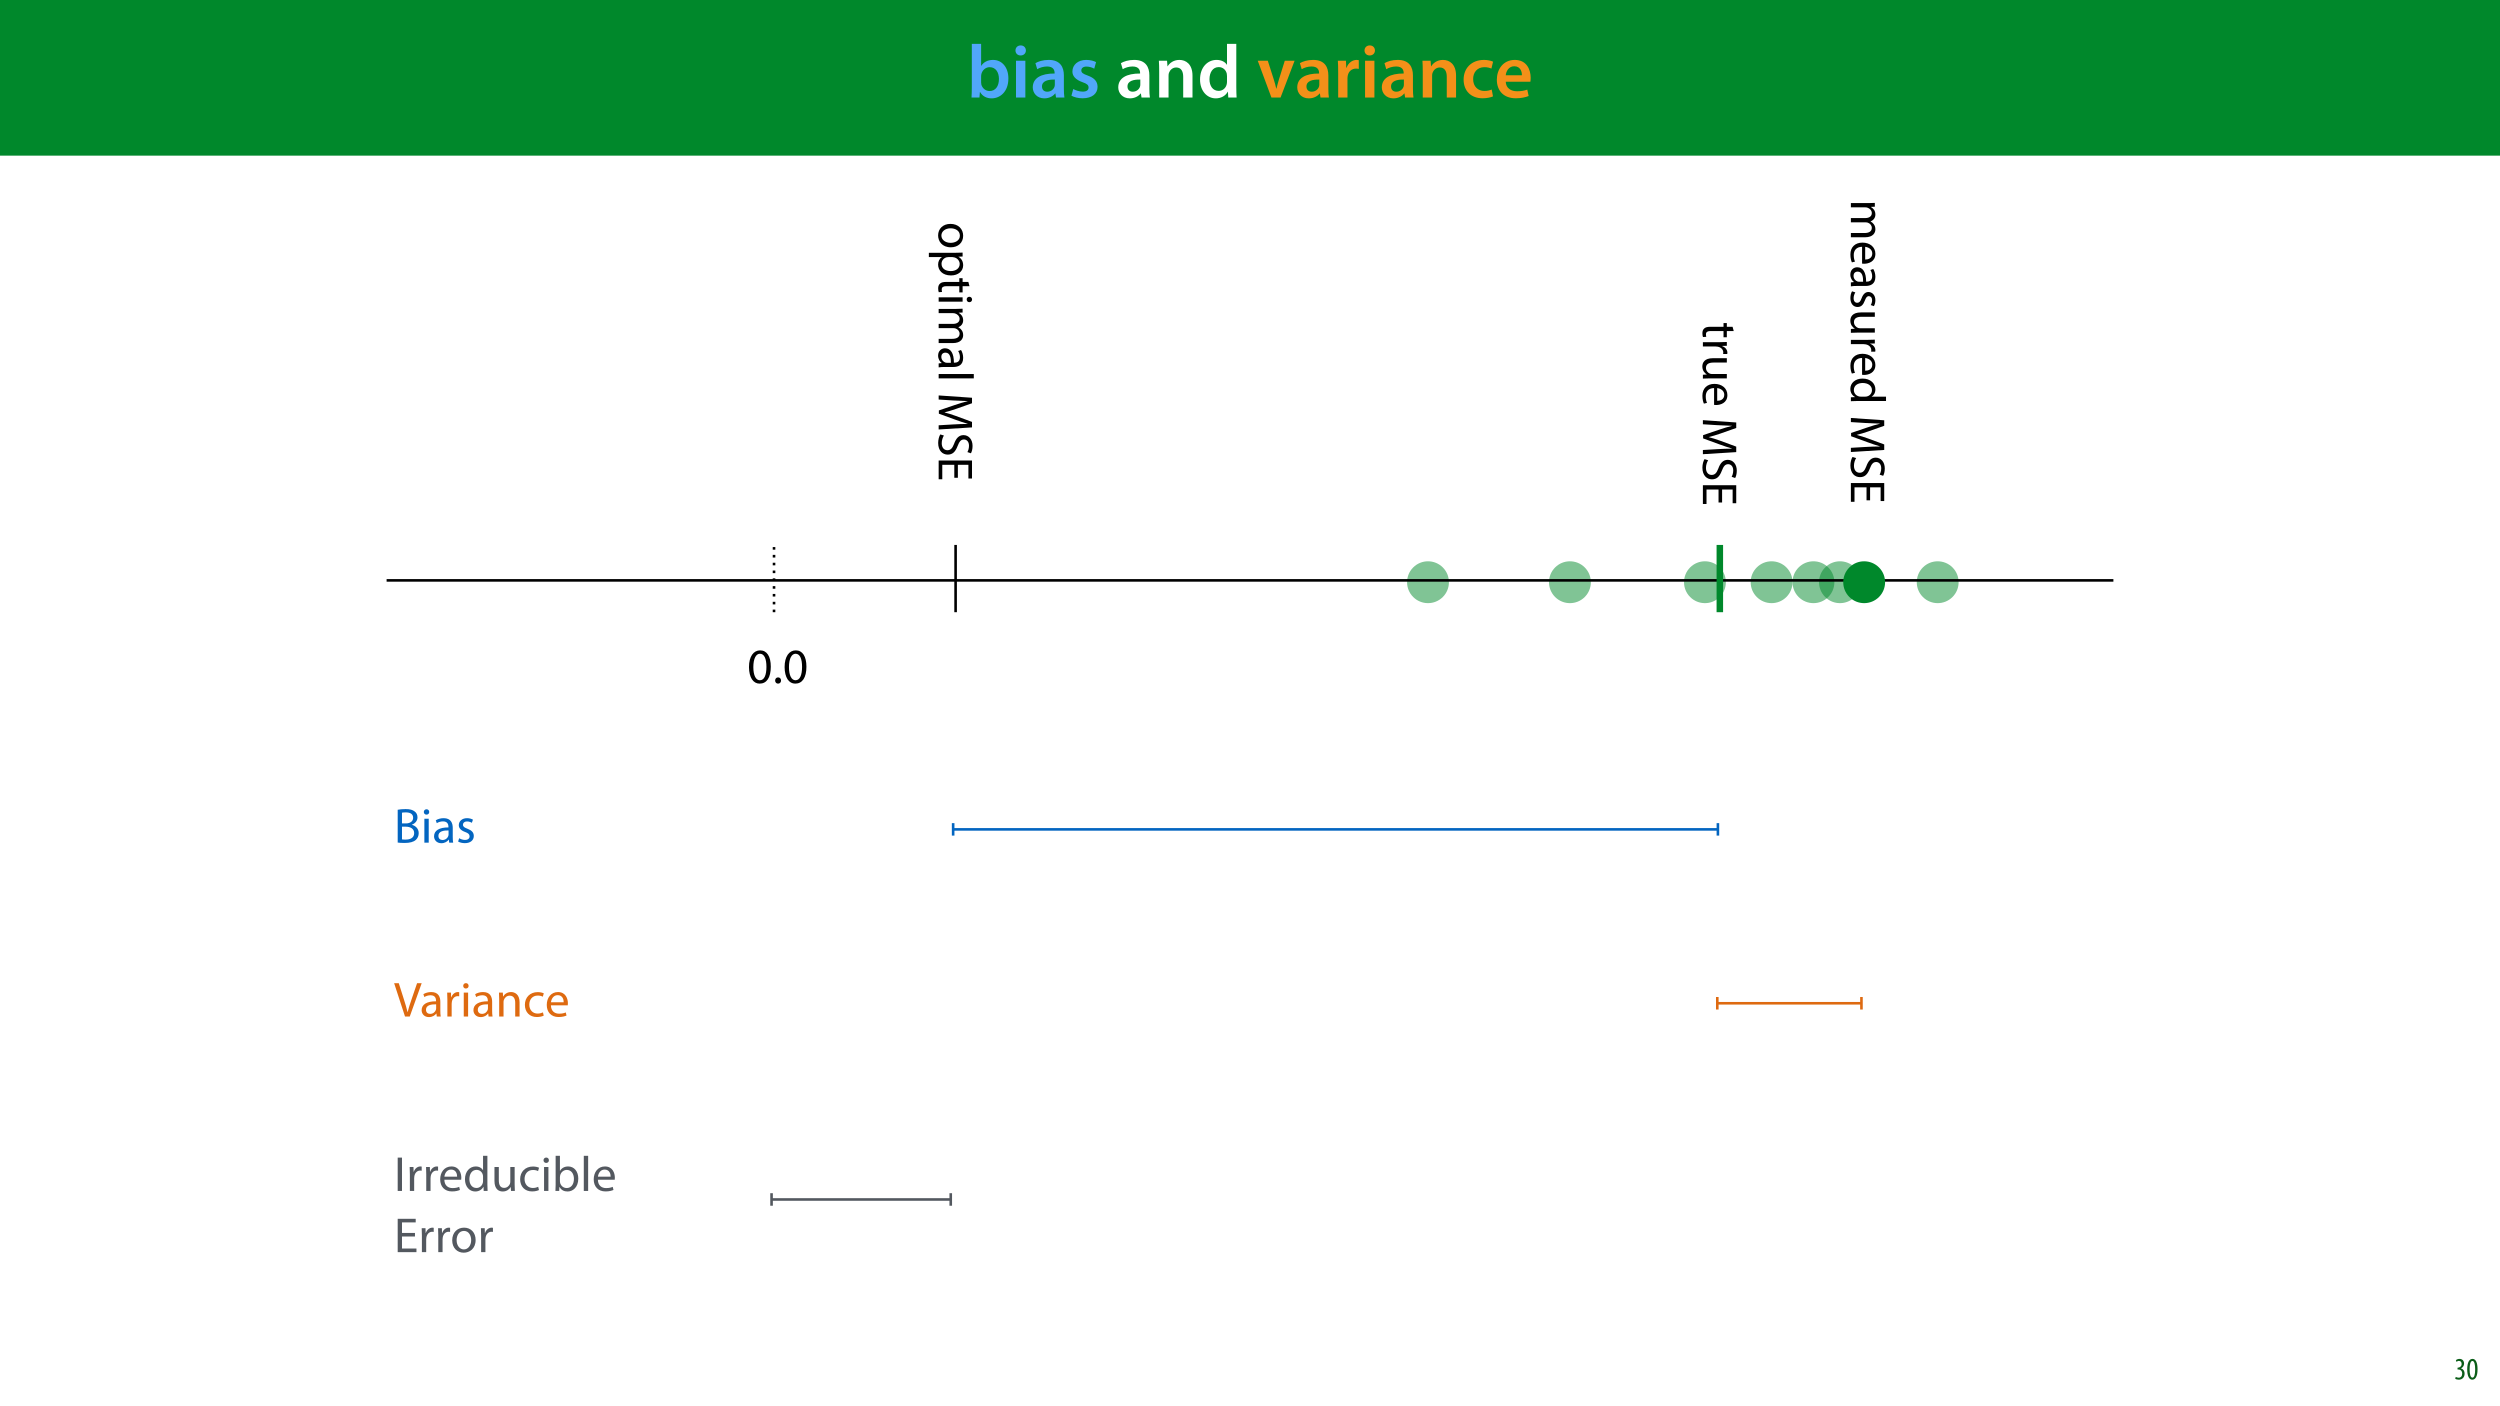 <?xml version="1.0" encoding="UTF-8"?>
<svg xmlns="http://www.w3.org/2000/svg" xmlns:xlink="http://www.w3.org/1999/xlink" width="1920pt" height="1080pt" viewBox="0 0 1920 1080" version="1.1">
<defs>
<g>
<symbol overflow="visible" id="glyph0-0">
<path style="stroke:none;" d="M 0 0 L 29 0 L 29 -40.594 L 0 -40.594 Z M 14.5 -22.906 L 4.641 -37.703 L 24.359 -37.703 Z M 16.234 -20.297 L 26.094 -35.094 L 26.094 -5.516 Z M 4.641 -2.906 L 14.5 -17.688 L 24.359 -2.906 Z M 2.906 -35.094 L 12.766 -20.297 L 2.906 -5.516 Z M 2.906 -35.094 "/>
</symbol>
<symbol overflow="visible" id="glyph0-1">
<path style="stroke:none;" d="M 9.688 0 L 10.031 -4.234 L 10.156 -4.234 C 12.188 -0.75 15.422 0.641 19.078 0.641 C 25.469 0.641 31.906 -4.406 31.906 -14.562 C 31.953 -23.141 27.031 -28.891 20.125 -28.891 C 15.891 -28.891 12.812 -27.094 11.078 -24.359 L 10.969 -24.359 L 10.969 -41.188 L 3.828 -41.188 L 3.828 -7.953 C 3.828 -5.047 3.719 -1.906 3.594 0 Z M 10.969 -16.234 C 10.969 -16.938 11.078 -17.578 11.188 -18.094 C 12 -21.234 14.609 -23.312 17.516 -23.312 C 22.266 -23.312 24.656 -19.25 24.656 -14.266 C 24.656 -8.578 21.922 -4.984 17.453 -4.984 C 14.391 -4.984 11.891 -7.141 11.141 -9.969 C 11.016 -10.5 10.969 -11.078 10.969 -11.656 Z M 10.969 -16.234 "/>
</symbol>
<symbol overflow="visible" id="glyph0-2">
<path style="stroke:none;" d="M 11.016 0 L 11.016 -28.25 L 3.828 -28.25 L 3.828 0 Z M 7.422 -40.016 C 5.047 -40.016 3.422 -38.344 3.422 -36.141 C 3.422 -33.984 4.984 -32.312 7.359 -32.312 C 9.859 -32.312 11.422 -33.984 11.422 -36.141 C 11.375 -38.344 9.859 -40.016 7.422 -40.016 Z M 7.422 -40.016 "/>
</symbol>
<symbol overflow="visible" id="glyph0-3">
<path style="stroke:none;" d="M 26.156 0 C 25.875 -1.734 25.75 -4.234 25.75 -6.781 L 25.75 -17 C 25.75 -23.141 23.141 -28.891 14.094 -28.891 C 9.625 -28.891 5.969 -27.672 3.891 -26.391 L 5.281 -21.75 C 7.188 -22.969 10.094 -23.844 12.875 -23.844 C 17.859 -23.844 18.625 -20.766 18.625 -18.906 L 18.625 -18.438 C 8.172 -18.5 1.859 -14.906 1.859 -7.766 C 1.859 -3.484 5.047 0.641 10.734 0.641 C 14.391 0.641 17.344 -0.922 19.078 -3.125 L 19.25 -3.125 L 19.719 0 Z M 18.797 -9.922 C 18.797 -9.453 18.734 -8.875 18.562 -8.359 C 17.922 -6.328 15.828 -4.469 12.984 -4.469 C 10.734 -4.469 8.938 -5.734 8.938 -8.531 C 8.938 -12.812 13.75 -13.922 18.797 -13.797 Z M 18.797 -9.922 "/>
</symbol>
<symbol overflow="visible" id="glyph0-4">
<path style="stroke:none;" d="M 2.094 -1.391 C 4.172 -0.234 7.25 0.578 10.672 0.578 C 18.156 0.578 22.156 -3.125 22.156 -8.234 C 22.094 -12.406 19.719 -15.016 14.609 -16.875 C 11.016 -18.156 9.688 -19.031 9.688 -20.828 C 9.688 -22.562 11.078 -23.781 13.625 -23.781 C 16.125 -23.781 18.391 -22.859 19.609 -22.156 L 21 -27.203 C 19.375 -28.078 16.641 -28.891 13.516 -28.891 C 6.953 -28.891 2.844 -25 2.844 -20.016 C 2.781 -16.703 5.109 -13.688 10.609 -11.781 C 14.094 -10.562 15.25 -9.562 15.25 -7.656 C 15.25 -5.797 13.859 -4.531 10.734 -4.531 C 8.172 -4.531 5.109 -5.562 3.484 -6.547 Z M 2.094 -1.391 "/>
</symbol>
<symbol overflow="visible" id="glyph0-5">
<path style="stroke:none;" d=""/>
</symbol>
<symbol overflow="visible" id="glyph0-6">
<path style="stroke:none;" d="M 3.828 0 L 11.016 0 L 11.016 -16.594 C 11.016 -17.406 11.078 -18.266 11.312 -18.906 C 12.062 -21.047 14.031 -23.078 16.875 -23.078 C 20.766 -23.078 22.266 -20.016 22.266 -15.953 L 22.266 0 L 29.406 0 L 29.406 -16.766 C 29.406 -25.688 24.297 -28.891 19.375 -28.891 C 14.672 -28.891 11.594 -26.219 10.375 -24.016 L 10.203 -24.016 L 9.859 -28.25 L 3.594 -28.25 C 3.766 -25.812 3.828 -23.078 3.828 -19.844 Z M 3.828 0 "/>
</symbol>
<symbol overflow="visible" id="glyph0-7">
<path style="stroke:none;" d="M 22.734 -41.188 L 22.734 -25.172 L 22.625 -25.172 C 21.344 -27.266 18.562 -28.891 14.672 -28.891 C 7.891 -28.891 1.969 -23.266 2.031 -13.797 C 2.031 -5.109 7.359 0.641 14.094 0.641 C 18.219 0.641 21.641 -1.328 23.312 -4.469 L 23.438 -4.469 L 23.719 0 L 30.109 0 C 29.984 -1.906 29.875 -5.047 29.875 -7.953 L 29.875 -41.188 Z M 22.734 -12.234 C 22.734 -11.484 22.672 -10.781 22.5 -10.156 C 21.812 -7.078 19.25 -5.109 16.359 -5.109 C 11.828 -5.109 9.281 -8.875 9.281 -14.031 C 9.281 -19.312 11.828 -23.375 16.406 -23.375 C 19.656 -23.375 21.922 -21.109 22.562 -18.328 C 22.672 -17.75 22.734 -17.047 22.734 -16.469 Z M 22.734 -12.234 "/>
</symbol>
<symbol overflow="visible" id="glyph0-8">
<path style="stroke:none;" d="M 0.641 -28.25 L 11.141 0 L 18.156 0 L 28.938 -28.25 L 21.406 -28.25 L 16.938 -13.922 C 16.188 -11.375 15.547 -9.156 15.016 -6.844 L 14.844 -6.844 C 14.328 -9.156 13.75 -11.422 12.938 -13.922 L 8.359 -28.25 Z M 0.641 -28.25 "/>
</symbol>
<symbol overflow="visible" id="glyph0-9">
<path style="stroke:none;" d="M 3.828 0 L 10.969 0 L 10.969 -14.609 C 10.969 -15.422 11.078 -16.188 11.188 -16.812 C 11.828 -20.016 14.156 -22.219 17.578 -22.219 C 18.438 -22.219 19.078 -22.094 19.656 -21.984 L 19.656 -28.703 C 19.078 -28.828 18.672 -28.891 17.984 -28.891 C 14.969 -28.891 11.656 -26.859 10.266 -22.859 L 10.031 -22.859 L 9.797 -28.25 L 3.594 -28.25 C 3.766 -25.688 3.828 -22.969 3.828 -19.141 Z M 3.828 0 "/>
</symbol>
<symbol overflow="visible" id="glyph0-10">
<path style="stroke:none;" d="M 23.609 -6.141 C 22.219 -5.562 20.469 -5.047 17.984 -5.047 C 13.109 -5.047 9.344 -8.359 9.344 -14.156 C 9.281 -19.312 12.531 -23.312 17.984 -23.312 C 20.531 -23.312 22.219 -22.734 23.375 -22.219 L 24.656 -27.547 C 23.031 -28.297 20.359 -28.891 17.75 -28.891 C 7.828 -28.891 2.031 -22.266 2.031 -13.797 C 2.031 -5.047 7.766 0.578 16.594 0.578 C 20.125 0.578 23.078 -0.172 24.594 -0.875 Z M 23.609 -6.141 "/>
</symbol>
<symbol overflow="visible" id="glyph0-11">
<path style="stroke:none;" d="M 27.781 -12.125 C 27.891 -12.766 28.016 -13.797 28.016 -15.141 C 28.016 -21.344 25 -28.891 15.828 -28.891 C 6.781 -28.891 2.031 -21.516 2.031 -13.688 C 2.031 -5.047 7.422 0.578 16.594 0.578 C 20.641 0.578 24.016 -0.172 26.453 -1.156 L 25.406 -6.094 C 23.266 -5.281 20.875 -4.812 17.578 -4.812 C 13.047 -4.812 9.047 -7.016 8.875 -12.125 Z M 8.875 -17.109 C 9.156 -20.016 11.016 -24.016 15.422 -24.016 C 20.188 -24.016 21.344 -19.719 21.281 -17.109 Z M 8.875 -17.109 "/>
</symbol>
<symbol overflow="visible" id="glyph1-0">
<path style="stroke:none;" d="M 0 0 L 12 0 L 12 -16.797 L 0 -16.797 Z M 6 -9.484 L 1.922 -15.594 L 10.078 -15.594 Z M 6.719 -8.406 L 10.797 -14.516 L 10.797 -2.281 Z M 1.922 -1.203 L 6 -7.312 L 10.078 -1.203 Z M 1.203 -14.516 L 5.281 -8.406 L 1.203 -2.281 Z M 1.203 -14.516 "/>
</symbol>
<symbol overflow="visible" id="glyph1-1">
<path style="stroke:none;" d="M 0.672 -0.531 C 1.297 -0.094 2.406 0.188 3.406 0.188 C 6.234 0.188 7.875 -1.875 7.875 -4.422 C 7.875 -6.859 6.531 -8.109 5.141 -8.5 L 5.141 -8.547 C 6.641 -9.266 7.469 -10.625 7.469 -12.188 C 7.469 -14.203 6.219 -15.797 4.016 -15.797 C 2.828 -15.797 1.781 -15.359 1.203 -14.906 L 1.609 -13.516 C 2.109 -13.875 2.781 -14.25 3.547 -14.25 C 4.781 -14.25 5.609 -13.422 5.609 -11.859 C 5.609 -9.938 3.906 -9.094 2.812 -9.078 L 2.453 -9.078 L 2.453 -7.688 L 2.875 -7.688 C 4.75 -7.688 6.031 -6.5 6.031 -4.469 C 6.031 -2.516 4.938 -1.344 3.344 -1.344 C 2.406 -1.344 1.562 -1.703 1.078 -1.984 Z M 0.672 -0.531 "/>
</symbol>
<symbol overflow="visible" id="glyph1-2">
<path style="stroke:none;" d="M 4.75 -15.797 C 2.203 -15.797 0.641 -13.031 0.641 -7.781 C 0.641 -2.688 2.109 0.188 4.531 0.188 C 6.797 0.188 8.594 -2.141 8.594 -7.828 C 8.594 -12.797 7.266 -15.797 4.75 -15.797 Z M 4.656 -14.203 C 6.141 -14.203 6.75 -11.453 6.75 -7.797 C 6.75 -4.062 6.141 -1.391 4.688 -1.391 C 3.141 -1.391 2.5 -4.031 2.5 -7.797 C 2.5 -11.547 3.172 -14.203 4.656 -14.203 Z M 4.656 -14.203 "/>
</symbol>
<symbol overflow="visible" id="glyph2-0">
<path style="stroke:none;" d="M 0 0 L 0 19 L 26.594 19 L 26.594 0 Z M 15.016 9.5 L 24.703 3.047 L 24.703 15.953 Z M 13.297 10.641 L 22.984 17.094 L 3.609 17.094 Z M 1.906 3.047 L 11.594 9.5 L 1.906 15.953 Z M 22.984 1.906 L 13.297 8.359 L 3.609 1.906 Z M 22.984 1.906 "/>
</symbol>
<symbol overflow="visible" id="glyph2-1">
<path style="stroke:none;" d="M 0 2.781 L 0 6.047 L 11.094 6.047 C 11.672 6.047 12.234 6.125 12.734 6.312 C 14.406 6.844 16.078 8.359 16.078 10.453 C 16.078 13 13.953 14.281 11.016 14.281 L 0 14.281 L 0 17.562 L 11.359 17.562 C 11.969 17.562 12.578 17.672 13.031 17.828 C 14.672 18.391 16.078 19.875 16.078 21.781 C 16.078 24.469 13.953 25.766 10.406 25.766 L 0 25.766 L 0 29.031 L 10.828 29.031 C 17.219 29.031 18.812 25.422 18.812 22.984 C 18.812 21.234 18.359 20.031 17.516 18.922 C 16.953 18.156 16.156 17.438 15.125 16.875 L 15.125 16.797 C 17.297 16 18.812 14.094 18.812 11.594 C 18.812 8.547 17.172 6.844 15.422 5.812 L 15.422 5.703 L 18.391 5.547 L 18.391 2.625 C 16.875 2.734 15.312 2.781 13.406 2.781 Z M 0 2.781 "/>
</symbol>
<symbol overflow="visible" id="glyph2-2">
<path style="stroke:none;" d="M 8.594 17.562 C 8.938 17.594 9.469 17.672 10.141 17.672 C 13.531 17.672 18.812 16.078 18.812 10.062 C 18.812 4.719 14.438 1.438 8.891 1.438 C 3.344 1.438 -0.375 4.828 -0.375 10.484 C -0.375 13.406 0.234 15.422 0.766 16.609 L 3.156 16.031 C 2.625 14.781 2.203 13.344 2.203 10.938 C 2.203 7.594 4.062 4.719 8.594 4.641 Z M 10.984 4.672 C 13.297 4.938 16.422 6.422 16.422 9.797 C 16.422 13.562 13.109 14.484 10.984 14.438 Z M 10.984 4.672 "/>
</symbol>
<symbol overflow="visible" id="glyph2-3">
<path style="stroke:none;" d="M 0 16 C 1.25 15.766 2.812 15.688 4.406 15.688 L 11.281 15.688 C 14.969 15.688 18.812 14.328 18.812 8.703 C 18.812 6.391 18.156 4.188 17.172 2.656 L 14.969 3.422 C 15.812 4.719 16.344 6.5 16.344 8.203 C 16.344 11.969 13.609 12.391 12.078 12.391 L 11.703 12.391 C 11.734 5.281 9.312 1.328 4.859 1.328 C 2.203 1.328 -0.422 3.234 -0.422 6.953 C -0.422 9.578 0.875 11.547 2.312 12.578 L 2.312 12.688 L 0 12.953 Z M 6.188 12.469 C 5.859 12.469 5.469 12.391 5.125 12.281 C 3.578 11.734 2.047 10.219 2.047 7.828 C 2.047 6.125 3.078 4.672 5.25 4.672 C 8.812 4.672 9.469 8.812 9.391 12.469 Z M 6.188 12.469 "/>
</symbol>
<symbol overflow="visible" id="glyph2-4">
<path style="stroke:none;" d="M 0.875 1.484 C 0.109 2.781 -0.375 4.641 -0.375 6.656 C -0.375 11.016 1.906 13.531 5.125 13.531 C 7.859 13.531 9.469 11.891 10.672 8.703 C 11.594 6.312 12.281 5.203 13.797 5.203 C 15.156 5.203 16.297 6.312 16.297 8.281 C 16.297 10 15.688 11.328 15.234 12.047 L 17.672 12.875 C 18.281 11.859 18.812 10.219 18.812 8.359 C 18.812 4.406 16.375 2.016 13.406 2.016 C 11.203 2.016 9.391 3.578 8.203 6.875 C 7.297 9.344 6.422 10.297 4.828 10.297 C 3.312 10.297 2.094 9.156 2.094 6.719 C 2.094 5.047 2.781 3.312 3.422 2.312 Z M 0.875 1.484 "/>
</symbol>
<symbol overflow="visible" id="glyph2-5">
<path style="stroke:none;" d="M 18.391 18.156 L 18.391 14.812 L 7.109 14.812 C 6.5 14.812 5.891 14.703 5.391 14.516 C 3.906 13.906 2.359 12.344 2.359 10.109 C 2.359 7.062 4.719 6 8.203 6 L 18.391 6 L 18.391 2.656 L 7.641 2.656 C 1.172 2.656 -0.422 6.125 -0.422 9 C -0.422 12.281 1.516 14.219 3 15.094 L 3 15.156 L 0 15.359 L 0 18.312 C 1.438 18.203 3.109 18.156 5.016 18.156 Z M 18.391 18.156 "/>
</symbol>
<symbol overflow="visible" id="glyph2-6">
<path style="stroke:none;" d="M 0 2.781 L 0 6.078 L 9.797 6.078 C 10.375 6.078 10.906 6.156 11.359 6.234 C 13.875 6.688 15.656 8.359 15.656 10.719 C 15.656 11.172 15.625 11.516 15.547 11.859 L 18.703 11.859 C 18.766 11.547 18.812 11.281 18.812 10.906 C 18.812 8.656 17.25 6.656 14.781 5.812 L 14.781 5.656 L 18.391 5.547 L 18.391 2.625 C 16.688 2.734 14.812 2.781 12.656 2.781 Z M 0 2.781 "/>
</symbol>
<symbol overflow="visible" id="glyph2-7">
<path style="stroke:none;" d="M 26.984 15.312 L 16 15.312 L 16 15.234 C 17.484 14.406 18.812 12.5 18.812 9.688 C 18.812 5.203 15.047 1.406 8.938 1.438 C 3.344 1.438 -0.422 4.859 -0.422 9.312 C -0.422 12.312 1.141 14.547 3.188 15.578 L 3.188 15.656 L 0 15.812 L 0 18.812 C 1.25 18.703 3.109 18.656 4.75 18.656 L 26.984 18.656 Z M 7.719 15.312 C 7.188 15.312 6.719 15.281 6.266 15.156 C 3.766 14.547 2.281 12.5 2.281 10.266 C 2.281 6.656 5.359 4.828 9.078 4.828 C 13.141 4.828 16.188 6.875 16.188 10.344 C 16.188 12.844 14.438 14.672 12.312 15.156 C 11.891 15.281 11.328 15.312 10.906 15.312 Z M 7.719 15.312 "/>
</symbol>
<symbol overflow="visible" id="glyph2-8">
<path style="stroke:none;" d=""/>
</symbol>
<symbol overflow="visible" id="glyph2-9">
<path style="stroke:none;" d="M 0 25.125 L 0 28.344 L 25.609 26.75 L 25.609 22.531 L 13.219 17.969 C 10 16.828 7.188 15.922 4.594 15.281 L 4.594 15.156 C 7.266 14.516 10.062 13.641 13.219 12.578 L 25.609 8.203 L 25.609 3.984 L 0 2.203 L 0 5.359 L 10.984 6.047 C 14.812 6.266 19.109 6.453 22.312 6.531 L 22.312 6.609 C 19.266 7.328 15.953 8.359 12.344 9.578 L 0.156 13.719 L 0.156 16.219 L 12.578 20.75 C 16.109 22.047 19.297 23.109 22.312 23.984 L 22.312 24.094 C 19.109 24.047 14.812 24.281 11.25 24.469 Z M 0 25.125 "/>
</symbol>
<symbol overflow="visible" id="glyph2-10">
<path style="stroke:none;" d="M 1.25 1.594 C 0.344 2.969 -0.375 5.656 -0.375 8.125 C -0.375 14.172 3.047 17.094 6.984 17.094 C 10.75 17.094 12.844 14.891 14.516 10.562 C 15.891 7.031 17.062 5.469 19.453 5.469 C 21.203 5.469 23.297 6.797 23.297 10.297 C 23.297 12.609 22.531 14.328 22.078 15.156 L 24.781 16.078 C 25.422 14.938 26.031 13.031 26.031 10.406 C 26.031 5.438 23.062 2.125 19.078 2.125 C 15.469 2.125 13.297 4.719 11.812 8.891 C 10.484 12.344 9.125 13.719 6.719 13.719 C 4.141 13.719 2.359 11.734 2.359 8.359 C 2.359 6.078 3.109 3.906 4.031 2.438 Z M 1.25 1.594 "/>
</symbol>
<symbol overflow="visible" id="glyph2-11">
<path style="stroke:none;" d="M 14.75 16.156 L 14.75 6.188 L 22.844 6.188 L 22.844 16.719 L 25.609 16.719 L 25.609 2.891 L 0 2.891 L 0 17.297 L 2.781 17.297 L 2.781 6.188 L 12.016 6.188 L 12.016 16.156 Z M 14.75 16.156 "/>
</symbol>
<symbol overflow="visible" id="glyph2-12">
<path style="stroke:none;" d="M 22.797 3.531 L 18.391 3.531 L 18.391 0.688 L 15.844 0.688 L 15.844 3.531 L 5.812 3.531 C 3.641 3.531 2.016 3.875 1.031 4.828 C 0.109 5.625 -0.375 6.875 -0.375 8.438 C -0.375 9.734 -0.188 10.75 0.078 11.406 L 2.578 11.25 C 2.469 10.828 2.359 10.188 2.359 9.312 C 2.359 7.453 3.641 6.797 5.922 6.797 L 15.844 6.797 L 15.844 11.594 L 18.391 11.594 L 18.391 6.797 L 23.672 6.797 Z M 22.797 3.531 "/>
</symbol>
<symbol overflow="visible" id="glyph2-13">
<path style="stroke:none;" d="M 18.812 10.562 C 18.812 5.469 15.203 1.438 9.047 1.438 C 3.234 1.438 -0.422 5.281 -0.422 10.266 C -0.422 14.703 2.547 19.422 9.344 19.422 C 14.969 19.422 18.812 15.844 18.812 10.562 Z M 16.297 10.484 C 16.297 14.438 12.344 16 9.234 16 C 5.094 16 2.094 13.609 2.094 10.406 C 2.094 7.141 5.125 4.828 9.156 4.828 C 12.656 4.828 16.297 6.531 16.297 10.484 Z M 16.297 10.484 "/>
</symbol>
<symbol overflow="visible" id="glyph2-14">
<path style="stroke:none;" d="M -7.531 2.781 L -7.531 6.078 L 2.469 6.078 L 2.469 6.156 C 0.641 7.266 -0.422 9.391 -0.422 11.812 C -0.422 16.156 2.844 20.172 9.469 20.172 C 15.047 20.172 18.812 16.828 18.812 12.391 C 18.812 9.391 17.484 7.219 15.234 5.859 L 15.234 5.781 L 18.391 5.625 L 18.391 2.625 C 16.641 2.703 14.75 2.781 12.391 2.781 Z M 10.641 6.078 C 11.094 6.078 11.594 6.188 12.016 6.312 C 14.516 6.953 16.156 9.078 16.156 11.359 C 16.156 14.891 13 16.828 9.312 16.828 C 5.094 16.828 2.203 14.781 2.203 11.25 C 2.203 8.859 3.797 6.844 6.125 6.234 C 6.531 6.156 6.984 6.078 7.484 6.078 Z M 10.641 6.078 "/>
</symbol>
<symbol overflow="visible" id="glyph2-15">
<path style="stroke:none;" d="M 0 6.125 L 18.391 6.125 L 18.391 2.781 L 0 2.781 Z M 25.656 4.453 C 25.656 3.234 24.734 2.359 23.562 2.359 C 22.422 2.359 21.516 3.188 21.516 4.375 C 21.516 5.703 22.422 6.531 23.562 6.5 C 24.734 6.5 25.656 5.703 25.656 4.453 Z M 25.656 4.453 "/>
</symbol>
<symbol overflow="visible" id="glyph2-16">
<path style="stroke:none;" d="M 0 2.781 L 0 6.125 L 26.984 6.125 L 26.984 2.781 Z M 0 2.781 "/>
</symbol>
<symbol overflow="visible" id="glyph3-0">
<path style="stroke:none;" d="M 0 0 L 19 0 L 19 -26.594 L 0 -26.594 Z M 9.5 -15.016 L 3.047 -24.703 L 15.953 -24.703 Z M 10.641 -13.297 L 17.094 -22.984 L 17.094 -3.609 Z M 3.047 -1.906 L 9.5 -11.594 L 15.953 -1.906 Z M 1.906 -22.984 L 8.359 -13.297 L 1.906 -3.609 Z M 1.906 -22.984 "/>
</symbol>
<symbol overflow="visible" id="glyph3-1">
<path style="stroke:none;" d="M 9.953 -25.125 C 4.938 -25.125 1.375 -20.562 1.375 -12.281 C 1.438 -4.109 4.719 0.422 9.531 0.422 C 15.016 0.422 18.125 -4.219 18.125 -12.609 C 18.125 -20.484 15.156 -25.125 9.953 -25.125 Z M 9.766 -22.531 C 13.219 -22.531 14.781 -18.547 14.781 -12.469 C 14.781 -6.156 13.141 -2.172 9.734 -2.172 C 6.688 -2.172 4.719 -5.812 4.719 -12.234 C 4.719 -18.969 6.844 -22.531 9.766 -22.531 Z M 9.766 -22.531 "/>
</symbol>
<symbol overflow="visible" id="glyph3-2">
<path style="stroke:none;" d="M 4.219 0.422 C 5.625 0.422 6.5 -0.609 6.5 -1.969 C 6.5 -3.375 5.594 -4.375 4.25 -4.375 C 2.922 -4.375 1.969 -3.375 1.969 -1.969 C 1.969 -0.609 2.891 0.422 4.219 0.422 Z M 4.219 0.422 "/>
</symbol>
<symbol overflow="visible" id="glyph3-3">
<path style="stroke:none;" d="M 2.891 -0.078 C 3.984 0.078 5.734 0.234 8.016 0.234 C 12.203 0.234 15.094 -0.531 16.875 -2.172 C 18.156 -3.422 19.031 -5.094 19.031 -7.297 C 19.031 -11.094 16.188 -13.109 13.75 -13.719 L 13.75 -13.797 C 16.453 -14.781 18.094 -16.953 18.094 -19.422 C 18.094 -21.438 17.297 -22.953 15.953 -23.938 C 14.359 -25.234 12.234 -25.797 8.938 -25.797 C 6.609 -25.797 4.328 -25.578 2.891 -25.266 Z M 6.188 -23.031 C 6.719 -23.141 7.594 -23.25 9.125 -23.25 C 12.469 -23.25 14.75 -22.078 14.75 -19.078 C 14.75 -16.609 12.688 -14.781 9.203 -14.781 L 6.188 -14.781 Z M 6.188 -12.281 L 8.938 -12.281 C 12.547 -12.281 15.547 -10.828 15.547 -7.328 C 15.547 -3.609 12.391 -2.359 8.969 -2.359 C 7.797 -2.359 6.844 -2.391 6.188 -2.516 Z M 6.188 -12.281 "/>
</symbol>
<symbol overflow="visible" id="glyph3-4">
<path style="stroke:none;" d="M 6.125 0 L 6.125 -18.391 L 2.781 -18.391 L 2.781 0 Z M 4.453 -25.656 C 3.234 -25.656 2.359 -24.734 2.359 -23.562 C 2.359 -22.422 3.188 -21.516 4.375 -21.516 C 5.703 -21.516 6.531 -22.422 6.5 -23.562 C 6.5 -24.734 5.703 -25.656 4.453 -25.656 Z M 4.453 -25.656 "/>
</symbol>
<symbol overflow="visible" id="glyph3-5">
<path style="stroke:none;" d="M 16 0 C 15.766 -1.25 15.688 -2.812 15.688 -4.406 L 15.688 -11.281 C 15.688 -14.969 14.328 -18.812 8.703 -18.812 C 6.391 -18.812 4.188 -18.156 2.656 -17.172 L 3.422 -14.969 C 4.719 -15.812 6.5 -16.344 8.203 -16.344 C 11.969 -16.344 12.391 -13.609 12.391 -12.078 L 12.391 -11.703 C 5.281 -11.734 1.328 -9.312 1.328 -4.859 C 1.328 -2.203 3.234 0.422 6.953 0.422 C 9.578 0.422 11.547 -0.875 12.578 -2.312 L 12.688 -2.312 L 12.953 0 Z M 12.469 -6.188 C 12.469 -5.859 12.391 -5.469 12.281 -5.125 C 11.734 -3.578 10.219 -2.047 7.828 -2.047 C 6.125 -2.047 4.672 -3.078 4.672 -5.25 C 4.672 -8.812 8.812 -9.469 12.469 -9.391 Z M 12.469 -6.188 "/>
</symbol>
<symbol overflow="visible" id="glyph3-6">
<path style="stroke:none;" d="M 1.484 -0.875 C 2.781 -0.109 4.641 0.375 6.656 0.375 C 11.016 0.375 13.531 -1.906 13.531 -5.125 C 13.531 -7.859 11.891 -9.469 8.703 -10.672 C 6.312 -11.594 5.203 -12.281 5.203 -13.797 C 5.203 -15.156 6.312 -16.297 8.281 -16.297 C 10 -16.297 11.328 -15.688 12.047 -15.234 L 12.875 -17.672 C 11.859 -18.281 10.219 -18.812 8.359 -18.812 C 4.406 -18.812 2.016 -16.375 2.016 -13.406 C 2.016 -11.203 3.578 -9.391 6.875 -8.203 C 9.344 -7.297 10.297 -6.422 10.297 -4.828 C 10.297 -3.312 9.156 -2.094 6.719 -2.094 C 5.047 -2.094 3.312 -2.781 2.312 -3.422 Z M 1.484 -0.875 "/>
</symbol>
<symbol overflow="visible" id="glyph3-7">
<path style="stroke:none;" d="M 12.156 0 L 21.312 -25.609 L 17.781 -25.609 L 13.453 -12.953 C 12.312 -9.609 11.25 -6.391 10.531 -3.422 L 10.453 -3.422 C 9.766 -6.422 8.812 -9.531 7.719 -13 L 3.719 -25.609 L 0.156 -25.609 L 8.516 0 Z M 12.156 0 "/>
</symbol>
<symbol overflow="visible" id="glyph3-8">
<path style="stroke:none;" d="M 2.781 0 L 6.078 0 L 6.078 -9.797 C 6.078 -10.375 6.156 -10.906 6.234 -11.359 C 6.688 -13.875 8.359 -15.656 10.719 -15.656 C 11.172 -15.656 11.516 -15.625 11.859 -15.547 L 11.859 -18.703 C 11.547 -18.766 11.281 -18.812 10.906 -18.812 C 8.656 -18.812 6.656 -17.25 5.812 -14.781 L 5.656 -14.781 L 5.547 -18.391 L 2.625 -18.391 C 2.734 -16.688 2.781 -14.812 2.781 -12.656 Z M 2.781 0 "/>
</symbol>
<symbol overflow="visible" id="glyph3-9">
<path style="stroke:none;" d="M 2.781 0 L 6.125 0 L 6.125 -11.062 C 6.125 -11.625 6.188 -12.203 6.344 -12.609 C 6.922 -14.484 8.625 -16.031 10.828 -16.031 C 13.984 -16.031 15.094 -13.562 15.094 -10.609 L 15.094 0 L 18.438 0 L 18.438 -10.984 C 18.438 -17.297 14.484 -18.812 11.938 -18.812 C 8.891 -18.812 6.766 -17.094 5.859 -15.359 L 5.781 -15.359 L 5.594 -18.391 L 2.625 -18.391 C 2.734 -16.875 2.781 -15.312 2.781 -13.406 Z M 2.781 0 "/>
</symbol>
<symbol overflow="visible" id="glyph3-10">
<path style="stroke:none;" d="M 15.312 -3.188 C 14.359 -2.781 13.109 -2.281 11.203 -2.281 C 7.562 -2.281 4.828 -4.906 4.828 -9.156 C 4.828 -13 7.109 -16.109 11.328 -16.109 C 13.141 -16.109 14.406 -15.688 15.203 -15.234 L 15.953 -17.828 C 15.047 -18.281 13.297 -18.766 11.328 -18.766 C 5.312 -18.766 1.438 -14.672 1.438 -9 C 1.438 -3.375 5.047 0.375 10.609 0.375 C 13.078 0.375 15.016 -0.234 15.891 -0.688 Z M 15.312 -3.188 "/>
</symbol>
<symbol overflow="visible" id="glyph3-11">
<path style="stroke:none;" d="M 17.562 -8.594 C 17.594 -8.938 17.672 -9.469 17.672 -10.141 C 17.672 -13.531 16.078 -18.812 10.062 -18.812 C 4.719 -18.812 1.438 -14.438 1.438 -8.891 C 1.438 -3.344 4.828 0.375 10.484 0.375 C 13.406 0.375 15.422 -0.234 16.609 -0.766 L 16.031 -3.156 C 14.781 -2.625 13.344 -2.203 10.938 -2.203 C 7.594 -2.203 4.719 -4.062 4.641 -8.594 Z M 4.672 -10.984 C 4.938 -13.297 6.422 -16.422 9.797 -16.422 C 13.562 -16.422 14.484 -13.109 14.438 -10.984 Z M 4.672 -10.984 "/>
</symbol>
<symbol overflow="visible" id="glyph3-12">
<path style="stroke:none;" d="M 2.891 -25.609 L 2.891 0 L 6.188 0 L 6.188 -25.609 Z M 2.891 -25.609 "/>
</symbol>
<symbol overflow="visible" id="glyph3-13">
<path style="stroke:none;" d="M 15.312 -26.984 L 15.312 -16 L 15.234 -16 C 14.406 -17.484 12.5 -18.812 9.688 -18.812 C 5.203 -18.812 1.406 -15.047 1.438 -8.938 C 1.438 -3.344 4.859 0.422 9.312 0.422 C 12.312 0.422 14.547 -1.141 15.578 -3.188 L 15.656 -3.188 L 15.812 0 L 18.812 0 C 18.703 -1.25 18.656 -3.109 18.656 -4.75 L 18.656 -26.984 Z M 15.312 -7.719 C 15.312 -7.188 15.281 -6.719 15.156 -6.266 C 14.547 -3.766 12.5 -2.281 10.266 -2.281 C 6.656 -2.281 4.828 -5.359 4.828 -9.078 C 4.828 -13.141 6.875 -16.188 10.344 -16.188 C 12.844 -16.188 14.672 -14.438 15.156 -12.312 C 15.281 -11.891 15.312 -11.328 15.312 -10.906 Z M 15.312 -7.719 "/>
</symbol>
<symbol overflow="visible" id="glyph3-14">
<path style="stroke:none;" d="M 18.156 -18.391 L 14.812 -18.391 L 14.812 -7.109 C 14.812 -6.5 14.703 -5.891 14.516 -5.391 C 13.906 -3.906 12.344 -2.359 10.109 -2.359 C 7.062 -2.359 6 -4.719 6 -8.203 L 6 -18.391 L 2.656 -18.391 L 2.656 -7.641 C 2.656 -1.172 6.125 0.422 9 0.422 C 12.281 0.422 14.219 -1.516 15.094 -3 L 15.156 -3 L 15.359 0 L 18.312 0 C 18.203 -1.438 18.156 -3.109 18.156 -5.016 Z M 18.156 -18.391 "/>
</symbol>
<symbol overflow="visible" id="glyph3-15">
<path style="stroke:none;" d="M 5.516 0 L 5.656 -3.047 L 5.781 -3.047 C 7.141 -0.609 9.266 0.422 11.938 0.422 C 16.031 0.422 20.172 -2.844 20.172 -9.422 C 20.219 -15.016 16.984 -18.812 12.422 -18.812 C 9.469 -18.812 7.328 -17.484 6.156 -15.422 L 6.078 -15.422 L 6.078 -26.984 L 2.781 -26.984 L 2.781 -4.75 C 2.781 -3.109 2.703 -1.25 2.625 0 Z M 6.078 -10.672 C 6.078 -11.203 6.188 -11.672 6.266 -12.047 C 6.953 -14.594 9.078 -16.156 11.359 -16.156 C 14.938 -16.156 16.828 -13 16.828 -9.312 C 16.828 -5.094 14.75 -2.234 11.25 -2.234 C 8.812 -2.234 6.875 -3.844 6.234 -6.156 C 6.156 -6.531 6.078 -6.953 6.078 -7.375 Z M 6.078 -10.672 "/>
</symbol>
<symbol overflow="visible" id="glyph3-16">
<path style="stroke:none;" d="M 2.781 0 L 6.125 0 L 6.125 -26.984 L 2.781 -26.984 Z M 2.781 0 "/>
</symbol>
<symbol overflow="visible" id="glyph3-17">
<path style="stroke:none;" d=""/>
</symbol>
<symbol overflow="visible" id="glyph3-18">
<path style="stroke:none;" d="M 16.156 -14.75 L 6.188 -14.75 L 6.188 -22.844 L 16.719 -22.844 L 16.719 -25.609 L 2.891 -25.609 L 2.891 0 L 17.297 0 L 17.297 -2.781 L 6.188 -2.781 L 6.188 -12.016 L 16.156 -12.016 Z M 16.156 -14.75 "/>
</symbol>
<symbol overflow="visible" id="glyph3-19">
<path style="stroke:none;" d="M 10.562 -18.812 C 5.469 -18.812 1.438 -15.203 1.438 -9.047 C 1.438 -3.234 5.281 0.422 10.266 0.422 C 14.703 0.422 19.422 -2.547 19.422 -9.344 C 19.422 -14.969 15.844 -18.812 10.562 -18.812 Z M 10.484 -16.297 C 14.438 -16.297 16 -12.344 16 -9.234 C 16 -5.094 13.609 -2.094 10.406 -2.094 C 7.141 -2.094 4.828 -5.125 4.828 -9.156 C 4.828 -12.656 6.531 -16.297 10.484 -16.297 Z M 10.484 -16.297 "/>
</symbol>
</g>
<clipPath id="clip1">
  <path d="M 1318 417.5 L 1324 417.5 L 1324 471.164 L 1318 471.164 Z M 1318 417.5 "/>
</clipPath>
<clipPath id="clip2">
  <path d="M 1318 631.168 L 1321 631.168 L 1321 642.766 L 1318 642.766 Z M 1318 631.168 "/>
</clipPath>
<clipPath id="clip3">
  <path d="M 731 631.168 L 734 631.168 L 734 642.766 L 731 642.766 Z M 731 631.168 "/>
</clipPath>
<clipPath id="clip4">
  <path d="M 1428 764.707 L 1431 764.707 L 1431 776.305 L 1428 776.305 Z M 1428 764.707 "/>
</clipPath>
<clipPath id="clip5">
  <path d="M 1317 764.707 L 1320 764.707 L 1320 776.305 L 1317 776.305 Z M 1317 764.707 "/>
</clipPath>
<clipPath id="clip6">
  <path d="M 729 915.398 L 732 915.398 L 732 927 L 729 927 Z M 729 915.398 "/>
</clipPath>
<clipPath id="clip7">
  <path d="M 591 915.398 L 594 915.398 L 594 927 L 591 927 Z M 591 915.398 "/>
</clipPath>
</defs>
<g id="surface1">
<rect x="0" y="0" width="1920" height="1080" style="fill:rgb(100%,100%,100%);fill-opacity:1;stroke:none;"/>
<path style=" stroke:none;fill-rule:nonzero;fill:rgb(0%,53.334%,16.862%);fill-opacity:0.499;" d="M 1108.07 435.781 C 1114.348 442.059 1114.348 452.234 1108.07 458.512 C 1101.793 464.789 1091.617 464.789 1085.34 458.512 C 1079.062 452.234 1079.062 442.059 1085.34 435.781 C 1091.617 429.504 1101.793 429.504 1108.07 435.781 Z M 1108.07 435.781 "/>
<path style=" stroke:none;fill-rule:nonzero;fill:rgb(0%,53.334%,16.862%);fill-opacity:0.499;" d="M 1217.07 435.781 C 1223.348 442.059 1223.348 452.234 1217.07 458.512 C 1210.793 464.789 1200.613 464.789 1194.336 458.512 C 1188.059 452.234 1188.059 442.059 1194.336 435.781 C 1200.613 429.504 1210.793 429.504 1217.07 435.781 Z M 1217.07 435.781 "/>
<path style=" stroke:none;fill-rule:nonzero;fill:rgb(0%,53.334%,16.862%);fill-opacity:0.499;" d="M 1371.949 435.781 C 1378.227 442.059 1378.227 452.234 1371.949 458.512 C 1365.672 464.789 1355.496 464.789 1349.219 458.512 C 1342.941 452.234 1342.941 442.059 1349.219 435.781 C 1355.496 429.504 1365.672 429.504 1371.949 435.781 Z M 1371.949 435.781 "/>
<path style=" stroke:none;fill-rule:nonzero;fill:rgb(0%,53.334%,16.862%);fill-opacity:0.499;" d="M 1320.762 435.781 C 1327.039 442.059 1327.039 452.234 1320.762 458.512 C 1314.484 464.789 1304.309 464.789 1298.031 458.512 C 1291.754 452.234 1291.754 442.059 1298.031 435.781 C 1304.309 429.504 1314.484 429.504 1320.762 435.781 Z M 1320.762 435.781 "/>
<path style=" stroke:none;fill-rule:nonzero;fill:rgb(0%,53.334%,16.862%);fill-opacity:0.499;" d="M 1404.098 435.781 C 1410.371 442.059 1410.371 452.234 1404.098 458.512 C 1397.82 464.789 1387.641 464.789 1381.363 458.512 C 1375.09 452.234 1375.09 442.059 1381.363 435.781 C 1387.641 429.504 1397.82 429.504 1404.098 435.781 Z M 1404.098 435.781 "/>
<path style=" stroke:none;fill-rule:nonzero;fill:rgb(0%,53.334%,16.862%);fill-opacity:0.499;" d="M 1424.453 435.781 C 1430.73 442.059 1430.73 452.234 1424.453 458.512 C 1418.176 464.789 1408 464.789 1401.723 458.512 C 1395.445 452.234 1395.445 442.059 1401.723 435.781 C 1408 429.504 1418.176 429.504 1424.453 435.781 Z M 1424.453 435.781 "/>
<path style=" stroke:none;fill-rule:nonzero;fill:rgb(0%,53.334%,16.862%);fill-opacity:0.499;" d="M 1499.512 435.781 C 1505.789 442.059 1505.789 452.234 1499.512 458.512 C 1493.234 464.789 1483.059 464.789 1476.781 458.512 C 1470.504 452.234 1470.504 442.059 1476.781 435.781 C 1483.059 429.504 1493.234 429.504 1499.512 435.781 Z M 1499.512 435.781 "/>
<path style=" stroke:none;fill-rule:nonzero;fill:rgb(0%,53.334%,16.862%);fill-opacity:1;" d="M -1.387 119.531 L 1921.387 119.531 L 1921.387 0 L -1.387 0 Z M -1.387 119.531 "/>
<g style="fill:rgb(31.764%,65.491%,97.647%);fill-opacity:1;">
  <use xlink:href="#glyph0-1" x="742.529" y="74.9"/>
  <use xlink:href="#glyph0-2" x="776.459" y="74.9"/>
  <use xlink:href="#glyph0-3" x="791.307" y="74.9"/>
  <use xlink:href="#glyph0-4" x="820.771" y="74.9"/>
</g>
<g style="fill:rgb(100%,100%,100%);fill-opacity:1;">
  <use xlink:href="#glyph0-5" x="844.957" y="74.9"/>
  <use xlink:href="#glyph0-3" x="856.963" y="74.9"/>
  <use xlink:href="#glyph0-6" x="886.427" y="74.9"/>
  <use xlink:href="#glyph0-7" x="919.603" y="74.9"/>
  <use xlink:href="#glyph0-5" x="953.301" y="74.9"/>
</g>
<g style="fill:rgb(95.294%,56.471%,9.804%);fill-opacity:1;">
  <use xlink:href="#glyph0-8" x="965.307" y="74.9"/>
</g>
<g style="fill:rgb(95.294%,56.471%,9.804%);fill-opacity:1;">
  <use xlink:href="#glyph0-3" x="994.423" y="74.9"/>
  <use xlink:href="#glyph0-9" x="1023.887" y="74.9"/>
  <use xlink:href="#glyph0-2" x="1044.535" y="74.9"/>
  <use xlink:href="#glyph0-3" x="1059.383" y="74.9"/>
  <use xlink:href="#glyph0-6" x="1088.847" y="74.9"/>
  <use xlink:href="#glyph0-10" x="1122.023" y="74.9"/>
</g>
<g style="fill:rgb(95.294%,56.471%,9.804%);fill-opacity:1;">
  <use xlink:href="#glyph0-11" x="1147.543" y="74.9"/>
</g>
<g style="fill:rgb(4.314%,36.47%,9.412%);fill-opacity:1;">
  <use xlink:href="#glyph1-1" x="1884.931" y="1059.424"/>
  <use xlink:href="#glyph1-2" x="1894.171" y="1059.424"/>
</g>
<path style="fill:none;stroke-width:2;stroke-linecap:butt;stroke-linejoin:miter;stroke:rgb(0%,0%,0%);stroke-opacity:1;stroke-miterlimit:4;" d="M 0.001 -0.001 L 1326.173 -0.001 " transform="matrix(1,0,0,1,296.913,445.739)"/>
<path style=" stroke:none;fill-rule:nonzero;fill:rgb(0%,53.334%,16.862%);fill-opacity:1;" d="M 1443.043 435.781 C 1449.32 442.059 1449.32 452.234 1443.043 458.512 C 1436.766 464.789 1426.59 464.789 1420.312 458.512 C 1414.035 452.234 1414.035 442.059 1420.312 435.781 C 1426.59 429.504 1436.766 429.504 1443.043 435.781 Z M 1443.043 435.781 "/>
<g style="fill:rgb(0%,0%,0%);fill-opacity:1;">
  <use xlink:href="#glyph2-1" x="1421.477" y="153.198"/>
  <use xlink:href="#glyph2-2" x="1421.477" y="184.89"/>
  <use xlink:href="#glyph2-3" x="1421.477" y="203.928"/>
  <use xlink:href="#glyph2-4" x="1421.477" y="222.244"/>
  <use xlink:href="#glyph2-5" x="1421.477" y="237.292"/>
  <use xlink:href="#glyph2-6" x="1421.477" y="258.23"/>
</g>
<g style="fill:rgb(0%,0%,0%);fill-opacity:1;">
  <use xlink:href="#glyph2-2" x="1421.477" y="270.276"/>
  <use xlink:href="#glyph2-7" x="1421.477" y="289.314"/>
  <use xlink:href="#glyph2-8" x="1421.477" y="310.746"/>
  <use xlink:href="#glyph2-9" x="1421.477" y="318.802"/>
  <use xlink:href="#glyph2-10" x="1421.477" y="349.354"/>
  <use xlink:href="#glyph2-11" x="1421.477" y="368.088"/>
</g>
<g clip-path="url(#clip1)" clip-rule="nonzero">
<path style="fill:none;stroke-width:5;stroke-linecap:butt;stroke-linejoin:miter;stroke:rgb(0%,53.334%,16.862%);stroke-opacity:1;stroke-miterlimit:4;" d="M 0.002 0.001 L 51.666 0.001 " transform="matrix(0,-1,1,0,1320.831,470.166)"/>
</g>
<g style="fill:rgb(0%,0%,0%);fill-opacity:1;">
  <use xlink:href="#glyph2-12" x="1307.819" y="247.44"/>
  <use xlink:href="#glyph2-6" x="1307.819" y="260.019"/>
  <use xlink:href="#glyph2-5" x="1307.819" y="272.445"/>
  <use xlink:href="#glyph2-2" x="1307.819" y="293.382"/>
  <use xlink:href="#glyph2-8" x="1307.819" y="312.421"/>
  <use xlink:href="#glyph2-9" x="1307.819" y="320.476"/>
  <use xlink:href="#glyph2-10" x="1307.819" y="351.029"/>
  <use xlink:href="#glyph2-11" x="1307.819" y="369.762"/>
</g>
<path style="fill:none;stroke-width:2;stroke-linecap:butt;stroke-linejoin:round;stroke:rgb(0%,0%,0%);stroke-opacity:1;stroke-dasharray:2,4;stroke-miterlimit:4;" d="M 0.002 -0 L 51.666 -0 " transform="matrix(0,-1,1,0,594.457,470.166)"/>
<g style="fill:rgb(0%,0%,0%);fill-opacity:1;">
  <use xlink:href="#glyph3-1" x="573.843" y="524.606"/>
  <use xlink:href="#glyph3-2" x="593.337" y="524.606"/>
  <use xlink:href="#glyph3-1" x="601.203" y="524.606"/>
</g>
<path style="fill:none;stroke-width:2;stroke-linecap:butt;stroke-linejoin:miter;stroke:rgb(1.176%,39.607%,75.294%);stroke-opacity:1;stroke-miterlimit:4;" d="M 1.479 -0.002 L 588.26 -0.002 " transform="matrix(1,0,0,1,730.81,636.967)"/>
<g clip-path="url(#clip2)" clip-rule="nonzero">
<path style="fill:none;stroke-width:1.25;stroke-linecap:butt;stroke-linejoin:miter;stroke:rgb(1.176%,39.607%,75.294%);stroke-opacity:1;stroke-miterlimit:10;" d="M 0.001 0.001 L 5.999 0.001 " transform="matrix(0,-1.6,1.6,0,1319.35,641.767)"/>
</g>
<g clip-path="url(#clip3)" clip-rule="nonzero">
<path style="fill:none;stroke-width:1.25;stroke-linecap:butt;stroke-linejoin:miter;stroke:rgb(1.176%,39.607%,75.294%);stroke-opacity:1;stroke-miterlimit:10;" d="M 0.001 -0.001 L 5.999 -0.001 " transform="matrix(0,1.6,-1.6,0,732.01,632.167)"/>
</g>
<g style="fill:rgb(1.176%,39.607%,75.294%);fill-opacity:1;">
  <use xlink:href="#glyph3-3" x="302.538" y="647.167"/>
  <use xlink:href="#glyph3-4" x="323.134" y="647.167"/>
  <use xlink:href="#glyph3-5" x="332.026" y="647.167"/>
  <use xlink:href="#glyph3-6" x="350.342" y="647.167"/>
</g>
<g style="fill:rgb(0%,0%,0%);fill-opacity:1;">
  <use xlink:href="#glyph2-13" x="720.891" y="170.507"/>
  <use xlink:href="#glyph2-14" x="720.891" y="191.369"/>
  <use xlink:href="#glyph2-12" x="720.891" y="212.991"/>
  <use xlink:href="#glyph2-15" x="720.891" y="225.569"/>
  <use xlink:href="#glyph2-1" x="720.891" y="234.461"/>
  <use xlink:href="#glyph2-3" x="720.891" y="266.153"/>
  <use xlink:href="#glyph2-16" x="720.891" y="284.469"/>
  <use xlink:href="#glyph2-8" x="720.891" y="293.437"/>
  <use xlink:href="#glyph2-9" x="720.891" y="301.493"/>
  <use xlink:href="#glyph2-10" x="720.891" y="332.045"/>
  <use xlink:href="#glyph2-11" x="720.891" y="350.779"/>
</g>
<g style="fill:rgb(87.059%,41.568%,6.274%);fill-opacity:1;">
  <use xlink:href="#glyph3-7" x="302.538" y="780.705"/>
</g>
<g style="fill:rgb(87.059%,41.568%,6.274%);fill-opacity:1;">
  <use xlink:href="#glyph3-5" x="322.488" y="780.705"/>
  <use xlink:href="#glyph3-8" x="340.804" y="780.705"/>
</g>
<g style="fill:rgb(87.059%,41.568%,6.274%);fill-opacity:1;">
  <use xlink:href="#glyph3-4" x="353.382" y="780.705"/>
  <use xlink:href="#glyph3-5" x="362.274" y="780.705"/>
  <use xlink:href="#glyph3-9" x="380.59" y="780.705"/>
  <use xlink:href="#glyph3-10" x="401.68" y="780.705"/>
</g>
<g style="fill:rgb(87.059%,41.568%,6.274%);fill-opacity:1;">
  <use xlink:href="#glyph3-11" x="418.476" y="780.705"/>
</g>
<path style="fill:none;stroke-width:2;stroke-linecap:butt;stroke-linejoin:miter;stroke:rgb(87.059%,41.568%,6.274%);stroke-opacity:1;stroke-miterlimit:4;" d="M 1.479 -0.001 L 111.632 -0.001 " transform="matrix(1,0,0,1,1317.681,770.505)"/>
<g clip-path="url(#clip4)" clip-rule="nonzero">
<path style="fill:none;stroke-width:1.25;stroke-linecap:butt;stroke-linejoin:miter;stroke:rgb(87.059%,41.568%,6.274%);stroke-opacity:1;stroke-miterlimit:10;" d="M 0 0.001 L 5.999 0.001 " transform="matrix(0,-1.6,1.6,0,1429.592,775.305)"/>
</g>
<g clip-path="url(#clip5)" clip-rule="nonzero">
<path style="fill:none;stroke-width:1.25;stroke-linecap:butt;stroke-linejoin:miter;stroke:rgb(87.059%,41.568%,6.274%);stroke-opacity:1;stroke-miterlimit:10;" d="M 0.001 -0.001 L 6 -0.001 " transform="matrix(0,1.6,-1.6,0,1318.881,765.705)"/>
</g>
<path style="fill:none;stroke-width:2;stroke-linecap:butt;stroke-linejoin:miter;stroke:rgb(0%,0%,0%);stroke-opacity:1;stroke-miterlimit:4;" d="M 0.002 -0.001 L 51.666 -0.001 " transform="matrix(0,-1,1,0,733.904,470.166)"/>
<g style="fill:rgb(32.549%,34.509%,37.254%);fill-opacity:1;">
  <use xlink:href="#glyph3-12" x="302.538" y="914.65"/>
</g>
<g style="fill:rgb(32.549%,34.509%,37.254%);fill-opacity:1;">
  <use xlink:href="#glyph3-8" x="312" y="914.65"/>
</g>
<g style="fill:rgb(32.549%,34.509%,37.254%);fill-opacity:1;">
  <use xlink:href="#glyph3-8" x="324.578" y="914.65"/>
</g>
<g style="fill:rgb(32.549%,34.509%,37.254%);fill-opacity:1;">
  <use xlink:href="#glyph3-11" x="336.624" y="914.65"/>
  <use xlink:href="#glyph3-13" x="355.662" y="914.65"/>
  <use xlink:href="#glyph3-14" x="377.094" y="914.65"/>
  <use xlink:href="#glyph3-10" x="398.032" y="914.65"/>
  <use xlink:href="#glyph3-4" x="415.056" y="914.65"/>
  <use xlink:href="#glyph3-15" x="423.948" y="914.65"/>
  <use xlink:href="#glyph3-16" x="445.57" y="914.65"/>
  <use xlink:href="#glyph3-11" x="454.538" y="914.65"/>
</g>
<g style="fill:rgb(32.549%,34.509%,37.254%);fill-opacity:1;">
  <use xlink:href="#glyph3-17" x="473.576" y="914.65"/>
</g>
<g style="fill:rgb(32.549%,34.509%,37.254%);fill-opacity:1;">
  <use xlink:href="#glyph3-18" x="302.538" y="961.65"/>
  <use xlink:href="#glyph3-8" x="321.234" y="961.65"/>
</g>
<g style="fill:rgb(32.549%,34.509%,37.254%);fill-opacity:1;">
  <use xlink:href="#glyph3-8" x="333.812" y="961.65"/>
</g>
<g style="fill:rgb(32.549%,34.509%,37.254%);fill-opacity:1;">
  <use xlink:href="#glyph3-19" x="345.858" y="961.65"/>
  <use xlink:href="#glyph3-8" x="366.72" y="961.65"/>
</g>
<path style="fill:none;stroke-width:2;stroke-linecap:butt;stroke-linejoin:miter;stroke:rgb(32.549%,34.509%,37.254%);stroke-opacity:1;stroke-miterlimit:4;" d="M 1.48 -0 L 138.527 -0 " transform="matrix(1,0,0,1,591.364,921.2)"/>
<g clip-path="url(#clip6)" clip-rule="nonzero">
<path style="fill:none;stroke-width:1.25;stroke-linecap:butt;stroke-linejoin:miter;stroke:rgb(32.549%,34.509%,37.254%);stroke-opacity:1;stroke-miterlimit:10;" d="M -0 -0 L 6.001 -0 " transform="matrix(0,-1.6,1.6,0,730.172,926)"/>
</g>
<g clip-path="url(#clip7)" clip-rule="nonzero">
<path style="fill:none;stroke-width:1.25;stroke-linecap:butt;stroke-linejoin:miter;stroke:rgb(32.549%,34.509%,37.254%);stroke-opacity:1;stroke-miterlimit:10;" d="M -0.001 0.001 L 6 0.001 " transform="matrix(0,1.6,-1.6,0,592.563,916.4)"/>
</g>
</g>
</svg>
